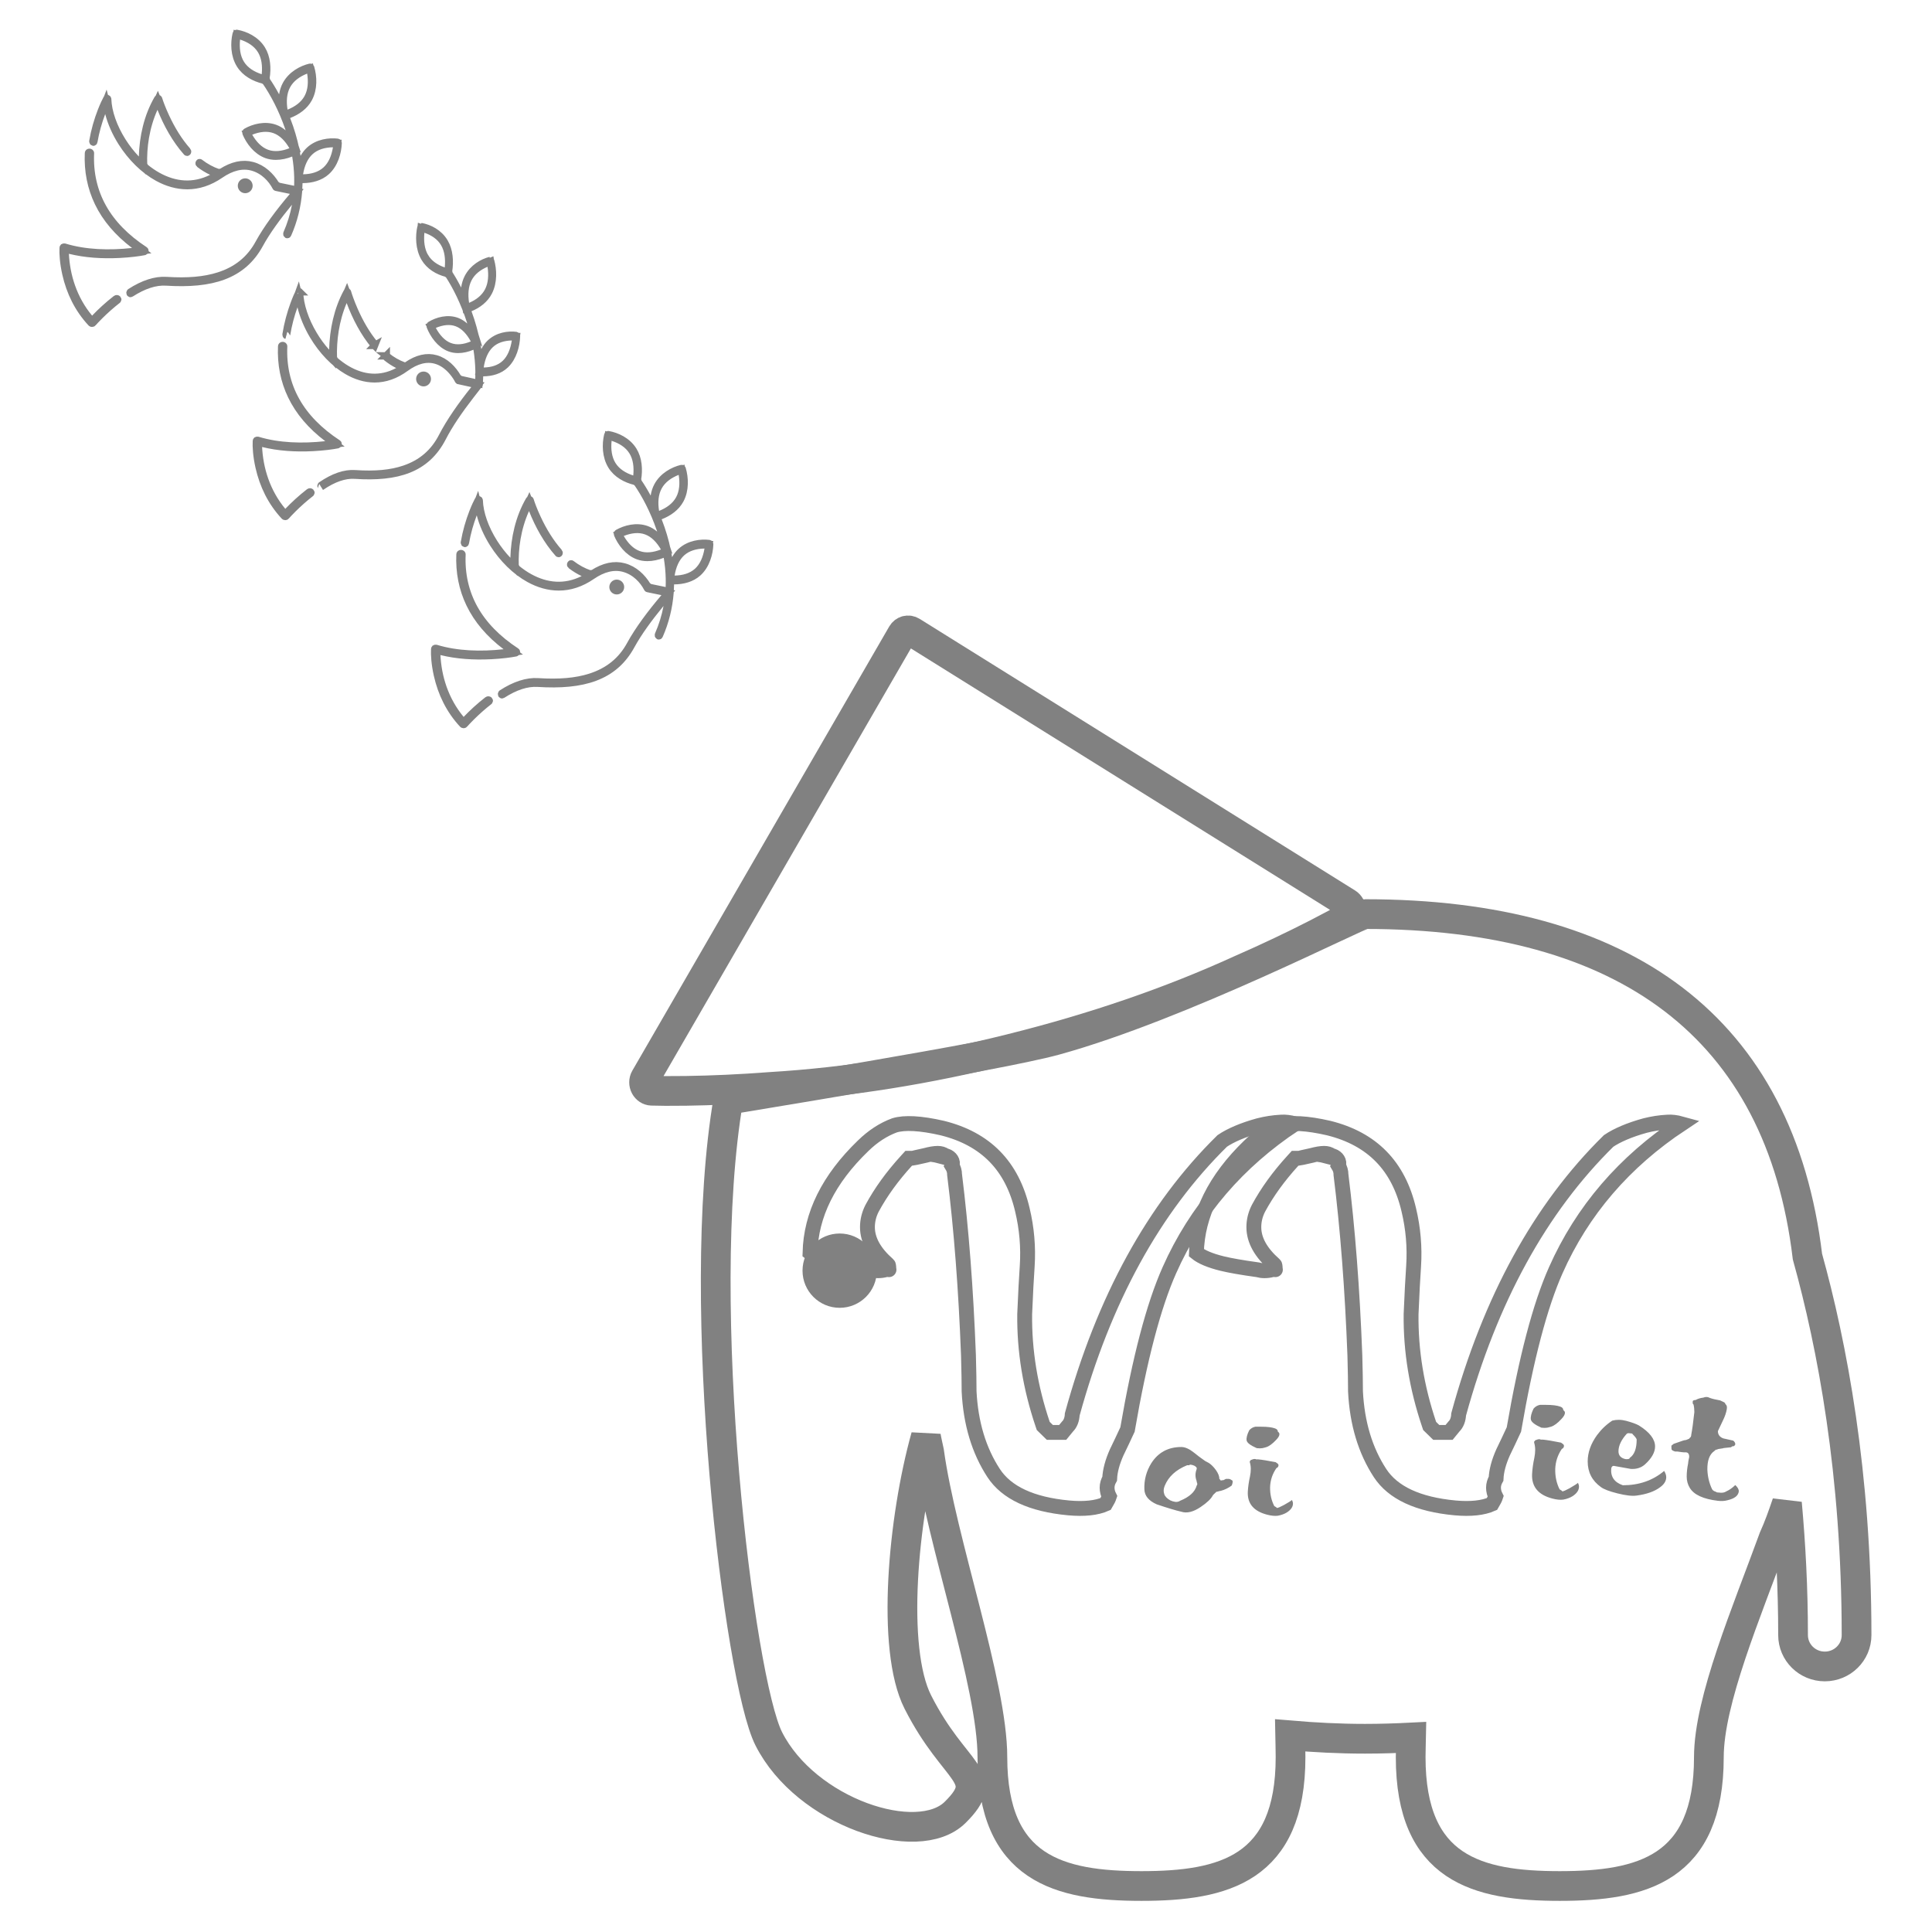 <?xml version="1.0" encoding="UTF-8"?>
<svg width="130px" height="130px" viewBox="0 0 130 130" version="1.1" xmlns="http://www.w3.org/2000/svg" xmlns:xlink="http://www.w3.org/1999/xlink">
    <!-- Generator: Sketch 53.2 (72643) - https://sketchapp.com -->
    <title>LOGO Thiện header (gray)</title>
    <desc>Created with Sketch.</desc>
    <g id="LOGO-Thiện-header-(gray)" stroke="none" stroke-width="1" fill="none" fill-rule="evenodd">
        <g id="Group-3" transform="translate(48, 61)">
            <g id="elephant-black---red-eye" fill-rule="nonzero" stroke="#818181" stroke-width="2">
                <g id="Group" transform="translate(38.5, 33) scale(-1, 1) rotate(-180) translate(-38.5, -33) translate(0, -0)">
                    <g transform="translate(0, -0)" id="Path">
                        <g transform="translate(0, -0)">
                            <path d="M43.853,65.493 C43.436,65.493 31.483,59.335 23,57 C18.974,55.892 1.011,53.02 1.007,53 C-1.348,39.277 1.739,13.929 3.728,10.003 C6.235,5.046 13.758,2.572 16.265,5.046 C18.776,7.528 16.265,7.528 13.758,12.477 C11.942,16.068 12.763,24.844 14.303,30.354 C14.363,29.999 14.449,29.674 14.517,29.328 C15.348,23.269 18.776,13.686 18.776,8.764 C18.776,1.241 23.265,0.095 28.806,0.095 C34.346,0.095 38.838,1.241 38.838,8.764 C38.838,9.271 38.821,9.739 38.812,10.231 C40.43,10.094 42.092,10.003 43.853,10.003 C44.915,10.003 45.941,10.037 46.949,10.088 C46.941,9.646 46.921,9.22 46.921,8.764 C46.921,1.241 51.413,0.095 56.951,0.095 C62.492,0.095 66.986,1.241 66.986,8.764 C66.986,12.563 69.533,18.525 71.343,23.499 C71.682,24.246 71.965,25.044 72.24,25.856 C72.49,23.096 72.651,20.144 72.651,16.978 C72.651,15.811 73.606,14.868 74.787,14.868 C75.969,14.868 76.924,15.811 76.924,16.978 C76.924,27.853 75.275,36.495 73.619,42.446 C71.772,57.852 61.377,65.493 43.853,65.493 Z"></path>
                        </g>
                    </g>
                </g>
            </g>
            <g id="Group-2" transform="translate(6, 14)">
                <path d="M33.146,0.62 C32.793,0.522 32.478,0.485 32.194,0.506 C31.691,0.532 31.188,0.61 30.692,0.737 C29.642,1.026 28.804,1.39 28.243,1.769 C23.638,6.294 20.272,12.425 18.149,20.171 C18.134,20.515 18.019,20.809 17.825,20.994 L17.506,21.384 L16.642,21.384 L16.199,20.951 L16.16,20.837 C15.324,18.359 14.92,15.892 14.949,13.422 C15.006,12.067 15.063,10.988 15.119,10.186 C15.201,8.913 15.092,7.654 14.793,6.404 C14.102,3.445 12.324,1.632 9.411,0.907 C7.938,0.567 6.848,0.516 6.184,0.724 C5.434,1.002 4.731,1.459 4.072,2.103 C1.747,4.348 0.566,6.741 0.503,9.299 C0.848,9.577 1.426,9.824 2.235,10.022 C2.779,10.155 3.554,10.29 4.621,10.439 C4.775,10.482 4.927,10.504 5.079,10.504 C5.261,10.504 5.427,10.482 5.58,10.439 L5.714,10.421 C5.864,10.421 5.812,10.468 5.807,10.383 C5.807,10.191 5.781,10.111 5.766,10.098 C4.848,9.295 4.368,8.453 4.368,7.572 C4.368,7.134 4.471,6.711 4.681,6.302 C5.266,5.217 6.038,4.15 6.996,3.101 L7.144,2.938 L7.365,2.938 C7.39,2.938 7.741,2.867 8.252,2.748 C8.601,2.655 8.879,2.607 9.1,2.607 C9.288,2.607 9.464,2.655 9.594,2.755 C9.623,2.761 9.651,2.768 9.678,2.777 C9.963,2.87 10.172,3.159 10.058,3.435 C10.175,3.624 10.234,3.836 10.231,4.038 C10.685,7.691 10.996,11.743 11.166,16.199 C11.194,17.25 11.209,18.068 11.208,18.626 C11.316,20.774 11.869,22.603 12.862,24.123 C13.726,25.439 15.394,26.228 17.907,26.463 C18.962,26.559 19.791,26.467 20.393,26.2 C20.525,25.982 20.607,25.81 20.643,25.698 C20.545,25.507 20.494,25.307 20.494,25.101 C20.494,24.897 20.554,24.696 20.667,24.498 C20.691,23.965 20.848,23.381 21.136,22.733 C21.38,22.231 21.623,21.717 21.867,21.189 C22.689,16.416 23.626,12.846 24.685,10.47 C26.465,6.46 29.288,3.175 33.146,0.62 Z M9.065,3.26 C9.079,3.207 9.097,3.15 9.121,3.086 C9.093,3.14 9.077,3.193 9.069,3.244 Z" id="V" stroke="#818181" fill-rule="nonzero"></path>
                <circle id="Oval" fill="#818181" cx="2.5" cy="10.5" r="2.5"></circle>
                <path d="M28.932,24.627 C28.949,24.678 28.949,24.733 28.932,24.793 C28.923,24.844 28.905,24.899 28.878,24.959 C28.664,25.121 28.419,25.24 28.142,25.317 C28.106,25.317 28.057,25.327 27.995,25.348 C27.932,25.37 27.883,25.38 27.848,25.38 L27.66,25.559 L27.607,25.623 C27.491,25.853 27.219,26.113 26.79,26.402 C26.3,26.734 25.867,26.841 25.492,26.721 C25.117,26.636 24.564,26.47 23.833,26.223 C23.297,25.985 23.021,25.653 23.003,25.227 C22.976,24.589 23.132,23.997 23.471,23.452 C23.935,22.728 24.609,22.366 25.492,22.366 C25.742,22.366 26.027,22.494 26.349,22.75 C26.518,22.894 26.768,23.082 27.098,23.312 L27.339,23.439 C27.509,23.55 27.669,23.712 27.821,23.925 C27.972,24.137 28.048,24.333 28.048,24.512 L28.088,24.538 C28.088,24.572 28.106,24.597 28.142,24.614 C28.178,24.631 28.196,24.627 28.196,24.601 L28.289,24.601 C28.316,24.601 28.365,24.58 28.436,24.538 L28.49,24.512 L28.691,24.512 L28.784,24.538 L28.932,24.627 Z M26.523,24.959 C26.549,24.933 26.563,24.899 26.563,24.857 C26.563,24.814 26.549,24.767 26.523,24.716 L26.523,24.665 C26.469,24.529 26.442,24.393 26.442,24.257 C26.442,24.12 26.469,23.984 26.523,23.848 L26.523,23.771 C26.469,23.661 26.335,23.588 26.121,23.554 C26.059,23.554 26.027,23.567 26.027,23.592 L25.88,23.592 C25.122,23.899 24.618,24.363 24.368,24.985 C24.288,25.18 24.279,25.363 24.341,25.534 C24.386,25.687 24.52,25.827 24.743,25.955 C24.85,26.006 24.961,26.04 25.077,26.057 C25.193,26.074 25.305,26.049 25.412,25.981 C26.036,25.725 26.407,25.385 26.523,24.959 Z M31.983,21.332 C32.054,21.383 32.09,21.438 32.09,21.498 C32.09,21.609 32.014,21.741 31.862,21.894 C31.613,22.158 31.39,22.32 31.193,22.379 L31.1,22.405 C31.001,22.439 30.894,22.456 30.778,22.456 C30.707,22.456 30.636,22.452 30.564,22.443 C30.136,22.256 29.909,22.081 29.882,21.92 C29.855,21.758 29.913,21.532 30.056,21.243 C30.163,21.115 30.301,21.034 30.471,21 L30.845,21 C31.274,21 31.59,21.038 31.796,21.115 C31.92,21.158 31.983,21.23 31.983,21.332 Z M32.933,25.93 C32.978,26.015 33,26.096 33,26.172 C33,26.394 32.862,26.594 32.585,26.772 C32.416,26.875 32.215,26.947 31.983,26.99 C31.787,27.015 31.555,26.994 31.287,26.926 C30.368,26.696 29.926,26.181 29.962,25.38 C29.98,25.048 30.029,24.704 30.109,24.346 C30.145,24.167 30.163,24.001 30.163,23.848 C30.163,23.686 30.141,23.533 30.096,23.388 L30.096,23.324 C30.096,23.316 30.105,23.307 30.123,23.299 C30.141,23.29 30.149,23.273 30.149,23.248 C30.265,23.197 30.359,23.171 30.43,23.171 C30.466,23.171 30.497,23.18 30.524,23.197 L30.658,23.197 C30.926,23.222 31.318,23.286 31.836,23.388 L31.929,23.452 C32.01,23.503 32.041,23.563 32.023,23.631 C32.005,23.707 31.961,23.759 31.889,23.784 C31.622,24.167 31.479,24.593 31.461,25.061 C31.452,25.529 31.546,25.955 31.742,26.338 L31.889,26.428 C31.889,26.453 31.903,26.466 31.929,26.466 C31.992,26.466 32.143,26.402 32.384,26.274 C32.688,26.104 32.871,25.989 32.933,25.93 Z" id="oi" fill="#818181" fill-rule="nonzero"></path>
                <path d="M59.146,0.62 C58.793,0.522 58.478,0.485 58.194,0.506 C57.691,0.532 57.188,0.61 56.692,0.737 C55.642,1.026 54.804,1.39 54.243,1.769 C49.638,6.294 46.272,12.425 44.149,20.171 C44.134,20.515 44.019,20.809 43.825,20.994 L43.506,21.384 L42.642,21.384 L42.199,20.951 L42.16,20.837 C41.324,18.359 40.92,15.892 40.949,13.422 C41.006,12.067 41.063,10.988 41.119,10.186 C41.201,8.913 41.092,7.654 40.793,6.404 C40.102,3.445 38.324,1.632 35.411,0.907 C33.938,0.567 32.848,0.516 32.184,0.724 C31.434,1.002 30.731,1.459 30.072,2.103 C27.747,4.348 26.566,6.741 26.503,9.299 C26.848,9.577 27.426,9.824 28.235,10.022 C28.779,10.155 29.554,10.29 30.621,10.439 C30.775,10.482 30.927,10.504 31.079,10.504 C31.261,10.504 31.427,10.482 31.58,10.439 L31.714,10.421 C31.864,10.421 31.812,10.468 31.807,10.383 C31.807,10.191 31.781,10.111 31.766,10.098 C30.848,9.295 30.368,8.453 30.368,7.572 C30.368,7.134 30.471,6.711 30.681,6.302 C31.266,5.217 32.038,4.15 32.996,3.101 L33.144,2.938 L33.365,2.938 C33.39,2.938 33.741,2.867 34.252,2.748 C34.601,2.655 34.879,2.607 35.1,2.607 C35.288,2.607 35.464,2.655 35.594,2.755 C35.623,2.761 35.651,2.768 35.678,2.777 C35.963,2.87 36.172,3.159 36.058,3.435 C36.175,3.624 36.234,3.836 36.231,4.038 C36.685,7.691 36.996,11.743 37.166,16.199 C37.194,17.25 37.209,18.068 37.208,18.626 C37.316,20.774 37.869,22.603 38.862,24.123 C39.726,25.439 41.394,26.228 43.907,26.463 C44.962,26.559 45.791,26.467 46.393,26.2 C46.525,25.982 46.607,25.81 46.643,25.698 C46.545,25.507 46.494,25.307 46.494,25.101 C46.494,24.897 46.554,24.696 46.667,24.498 C46.691,23.965 46.848,23.381 47.136,22.733 C47.38,22.231 47.623,21.717 47.867,21.189 C48.689,16.416 49.626,12.846 50.685,10.47 C52.465,6.46 55.288,3.175 59.146,0.62 Z M35.065,3.26 C35.079,3.207 35.097,3.15 35.121,3.086 C35.093,3.14 35.077,3.193 35.069,3.244 Z" id="V" stroke="#818181" fill-rule="nonzero"></path>
                <path d="M51.19,19.883 C51.265,19.938 51.302,19.997 51.302,20.06 C51.302,20.178 51.223,20.318 51.065,20.482 C50.806,20.762 50.574,20.935 50.37,20.998 L50.272,21.025 C50.17,21.061 50.059,21.08 49.939,21.08 C49.864,21.08 49.79,21.075 49.716,21.066 C49.271,20.867 49.034,20.681 49.007,20.509 C48.979,20.337 49.039,20.096 49.187,19.788 C49.299,19.652 49.442,19.566 49.619,19.53 L50.008,19.53 C50.453,19.53 50.782,19.571 50.996,19.652 C51.125,19.698 51.19,19.775 51.19,19.883 Z M52.178,24.777 C52.224,24.867 52.247,24.953 52.247,25.035 C52.247,25.271 52.104,25.483 51.816,25.674 C51.64,25.783 51.431,25.86 51.19,25.905 C50.986,25.932 50.745,25.909 50.467,25.837 C49.512,25.592 49.053,25.044 49.09,24.192 C49.109,23.839 49.16,23.472 49.243,23.091 C49.28,22.901 49.299,22.724 49.299,22.561 C49.299,22.389 49.276,22.226 49.229,22.072 L49.229,22.004 C49.229,21.995 49.238,21.986 49.257,21.977 C49.276,21.968 49.285,21.95 49.285,21.922 C49.405,21.868 49.503,21.841 49.577,21.841 C49.614,21.841 49.646,21.85 49.674,21.868 L49.813,21.868 C50.092,21.895 50.5,21.963 51.037,22.072 L51.135,22.14 C51.218,22.194 51.251,22.258 51.232,22.33 C51.214,22.412 51.167,22.466 51.093,22.493 C50.815,22.901 50.666,23.354 50.648,23.852 C50.639,24.351 50.736,24.804 50.94,25.212 L51.093,25.307 C51.093,25.334 51.107,25.348 51.135,25.348 C51.2,25.348 51.357,25.28 51.608,25.144 C51.923,24.962 52.113,24.84 52.178,24.777 Z M57.978,23.975 C58.071,24.129 58.117,24.269 58.117,24.396 C58.117,24.65 57.978,24.876 57.7,25.076 C57.329,25.357 56.805,25.542 56.128,25.633 C55.831,25.678 55.396,25.628 54.821,25.483 C54.283,25.348 53.917,25.207 53.722,25.062 C53.128,24.636 52.832,24.061 52.832,23.336 C52.832,22.738 53.04,22.149 53.458,21.569 C53.745,21.179 54.088,20.853 54.487,20.59 C54.626,20.554 54.77,20.536 54.918,20.536 C55.076,20.536 55.243,20.559 55.419,20.604 C55.817,20.713 56.105,20.817 56.281,20.917 C57.004,21.37 57.366,21.841 57.366,22.33 C57.366,22.72 57.143,23.118 56.698,23.526 C56.439,23.762 56.114,23.866 55.725,23.839 C55.697,23.83 55.317,23.762 54.584,23.635 C54.501,23.635 54.445,23.689 54.417,23.798 C54.362,24.36 54.621,24.74 55.196,24.94 C56.29,24.94 57.218,24.618 57.978,23.975 Z M56.128,21.854 C56.1,21.773 56.017,21.664 55.878,21.528 L55.822,21.46 L55.572,21.433 L55.474,21.46 C55.094,21.877 54.904,22.276 54.904,22.656 C54.904,22.91 55.034,23.078 55.294,23.159 C55.396,23.195 55.507,23.195 55.627,23.159 L55.669,23.091 C55.975,22.883 56.128,22.471 56.128,21.854 Z M62.763,24.926 C62.93,25.08 63.009,25.225 62.999,25.361 C62.962,25.642 62.712,25.837 62.248,25.946 C62.053,26 61.836,26.014 61.594,25.986 C60.612,25.869 59.981,25.579 59.703,25.117 C59.564,24.89 59.494,24.636 59.494,24.355 C59.494,24.074 59.527,23.775 59.592,23.458 C59.592,23.413 59.601,23.345 59.619,23.254 L59.661,23.05 C59.67,22.851 59.601,22.742 59.452,22.724 L59.299,22.724 C59.244,22.724 59.1,22.706 58.868,22.67 L58.715,22.67 C58.576,22.625 58.497,22.579 58.479,22.534 C58.469,22.516 58.465,22.43 58.465,22.276 L58.534,22.221 C58.581,22.185 58.609,22.162 58.618,22.153 C58.757,22.108 58.966,22.036 59.244,21.936 L59.341,21.909 C59.415,21.909 59.517,21.877 59.647,21.814 C59.684,21.786 59.703,21.764 59.703,21.746 C59.768,21.709 59.8,21.641 59.8,21.542 C59.865,21.206 59.935,20.699 60.009,20.019 C60.009,19.829 59.99,19.657 59.953,19.503 C59.916,19.485 59.898,19.444 59.898,19.381 L59.898,19.313 C59.898,19.24 59.962,19.204 60.092,19.204 C60.231,19.122 60.408,19.068 60.621,19.041 C60.686,19.014 60.751,19 60.816,19 C60.899,19 60.982,19.023 61.066,19.068 C61.214,19.122 61.441,19.177 61.747,19.231 C61.822,19.267 61.898,19.304 61.977,19.34 C62.056,19.376 62.095,19.421 62.095,19.476 C62.188,19.539 62.22,19.652 62.193,19.816 C62.155,20.051 62.067,20.309 61.928,20.59 C61.734,21.007 61.622,21.243 61.594,21.297 C61.594,21.533 61.715,21.696 61.956,21.786 C62.179,21.832 62.401,21.882 62.624,21.936 C62.716,22.008 62.763,22.09 62.763,22.181 C62.763,22.208 62.749,22.23 62.721,22.249 C62.721,22.294 62.67,22.317 62.568,22.317 L62.471,22.384 L61.956,22.439 C62.03,22.439 61.91,22.461 61.594,22.507 C61.567,22.534 61.52,22.548 61.455,22.548 C61.428,22.566 61.39,22.597 61.344,22.643 C61.029,22.86 60.876,23.277 60.885,23.893 C60.904,24.364 61.01,24.804 61.205,25.212 C61.261,25.293 61.344,25.348 61.455,25.375 C61.483,25.411 61.548,25.429 61.65,25.429 C61.863,25.465 62.035,25.438 62.165,25.348 C62.369,25.257 62.568,25.117 62.763,24.926 Z" id="iet" fill="#818181" fill-rule="nonzero"></path>
            </g>
        </g>
        <g id="chinese" transform="translate(36, 35)" fill-rule="nonzero" stroke="#818181" stroke-width="2">
            <path d="M52.844,31.968 L28.838,7.148 C28.647,6.951 28.353,6.951 28.162,7.148 L4.156,31.968 C4.023,32.107 3.968,32.315 4.018,32.512 C4.067,32.702 4.203,32.845 4.371,32.893 C4.818,33.021 5.587,33.222 6.628,33.465 C8.299,33.856 10.178,34.239 12.247,34.59 C17.298,35.53 22.716,36 28.5,36 C34.284,36 39.702,35.53 44.768,34.587 C46.821,34.239 48.701,33.856 50.372,33.465 C51.412,33.222 52.176,33.023 52.629,32.893 C52.797,32.845 52.933,32.702 52.982,32.512 C53.032,32.315 52.977,32.107 52.844,31.968 Z" id="Shape" transform="translate(28.5, 21.5) rotate(-14) translate(-28.5, -21.5) "></path>
        </g>
        <g id="bird-copy-2" transform="translate(29, 29)" fill="#818181" fill-rule="nonzero" stroke="#818181" stroke-width="0.5">
            <path d="M3.813,18.115 L3.813,18.115 C3.27,18.537 2.784,18.987 2.378,19.412 L2.185,19.615 L2.005,19.399 C0.925,18.099 0.46,16.55 0.386,15.09 L0.369,14.754 L0.696,14.835 C1.736,15.093 2.881,15.168 4.048,15.108 C4.766,15.071 5.347,14.993 5.701,14.924 C5.727,14.919 5.745,14.902 5.749,14.883 C5.753,14.867 5.745,14.849 5.726,14.837 C3.198,13.186 1.964,10.98 2.083,8.302 C2.084,8.277 2.059,8.252 2.021,8.25 C1.984,8.248 1.956,8.273 1.955,8.299 C1.902,9.498 2.124,10.621 2.615,11.639 C3.128,12.704 3.94,13.659 5.036,14.486 L5.538,14.865 L4.913,14.934 C3.348,15.107 1.74,15.056 0.339,14.631 C0.318,14.624 0.294,14.627 0.277,14.639 C0.262,14.649 0.254,14.662 0.253,14.676 C0.232,15.061 0.27,15.683 0.438,16.429 C0.712,17.645 1.256,18.779 2.141,19.729 C2.153,19.742 2.172,19.75 2.192,19.75 C2.194,19.75 2.194,19.75 2.194,19.75 C2.215,19.75 2.234,19.741 2.245,19.727 C2.331,19.628 2.493,19.454 2.712,19.236 C3.074,18.876 3.474,18.519 3.902,18.186 C3.924,18.169 3.927,18.143 3.91,18.123 C3.888,18.097 3.842,18.092 3.813,18.115 Z" id="Path"></path>
            <path d="M12.75,10.5 C12.75,10.362 12.638,10.25 12.5,10.25 C12.362,10.25 12.25,10.362 12.25,10.5 C12.25,10.638 12.362,10.75 12.5,10.75 C12.638,10.75 12.75,10.638 12.75,10.5 Z" id="Path"></path>
            <path d="M18.721,7.578 C18.143,7.508 17.382,7.611 16.837,8.105 C16.683,8.244 16.553,8.413 16.442,8.609 L16.091,9.232 L15.977,8.526 C15.873,7.876 15.707,7.219 15.482,6.561 C15.421,6.384 15.357,6.208 15.289,6.033 L15.198,5.799 L15.431,5.709 C15.997,5.49 16.487,5.138 16.761,4.635 C17.123,3.969 17.077,3.148 16.901,2.555 C16.895,2.532 16.88,2.523 16.869,2.526 C16.301,2.664 15.614,3.032 15.254,3.694 C15.142,3.9 15.068,4.132 15.028,4.384 L14.912,5.112 L14.561,4.464 C14.333,4.045 14.118,3.697 13.934,3.432 L13.893,3.249 C14.003,2.58 13.952,1.862 13.607,1.309 C13.209,0.673 12.502,0.35 11.928,0.25 C11.917,0.248 11.901,0.259 11.896,0.283 C11.755,0.886 11.757,1.709 12.157,2.349 C12.506,2.907 13.115,3.236 13.737,3.387 L13.884,3.488 C14.415,4.257 14.995,5.334 15.432,6.619 C15.44,6.642 15.44,6.642 15.447,6.663 C15.452,6.677 15.452,6.677 15.456,6.69 L15.734,7.524 L15.059,6.962 C14.883,6.815 14.698,6.704 14.502,6.633 C13.826,6.387 13.08,6.587 12.569,6.876 C12.551,6.886 12.541,6.917 12.552,6.944 C12.788,7.509 13.262,8.157 13.942,8.404 C14.135,8.474 14.342,8.508 14.561,8.508 C14.9,8.508 15.245,8.429 15.57,8.301 L15.858,8.188 L15.908,8.493 C15.988,8.973 16.034,9.448 16.045,9.915 C16.05,10.109 16.048,10.307 16.041,10.51 L16.029,10.805 L14.718,10.533 L14.555,10.418 C14.202,9.837 13.671,9.329 12.98,9.143 C12.334,8.969 11.639,9.116 10.903,9.593 L10.688,9.62 C10.255,9.475 9.837,9.249 9.443,8.947 C9.432,8.939 9.419,8.941 9.408,8.957 C9.392,8.98 9.398,9.016 9.417,9.031 C9.683,9.235 9.96,9.404 10.244,9.538 L10.709,9.758 L10.249,9.988 C9.004,10.61 7.768,10.481 6.63,9.855 C6.33,9.691 6.035,9.487 5.748,9.25 L5.657,9.067 C5.615,7.929 5.791,6.566 6.368,5.287 L6.611,4.749 L6.829,5.298 C7.246,6.353 7.824,7.393 8.57,8.236 C8.581,8.248 8.594,8.248 8.605,8.237 C8.624,8.219 8.625,8.182 8.607,8.161 C8.028,7.507 7.543,6.716 7.147,5.862 C6.908,5.347 6.745,4.909 6.67,4.661 C6.661,4.631 6.631,4.627 6.618,4.649 C5.931,5.836 5.63,7.206 5.592,8.538 L5.575,9.137 L5.162,8.704 C4.82,8.345 4.507,7.944 4.234,7.512 C3.632,6.56 3.27,5.53 3.243,4.676 C3.242,4.654 3.228,4.636 3.217,4.632 C3.209,4.63 3.196,4.636 3.188,4.65 C3.101,4.808 2.967,5.089 2.818,5.47 C2.575,6.094 2.375,6.78 2.251,7.508 C2.246,7.535 2.264,7.562 2.278,7.565 C2.288,7.567 2.307,7.553 2.311,7.529 C2.429,6.844 2.616,6.19 2.846,5.587 L3.127,4.852 L3.322,5.614 C3.487,6.258 3.786,6.938 4.189,7.575 C4.838,8.601 5.699,9.443 6.611,9.944 C7.241,10.29 7.909,10.489 8.598,10.489 C9.341,10.489 10.083,10.257 10.82,9.75 C11.569,9.235 12.294,9.056 12.965,9.234 C13.752,9.444 14.288,10.043 14.568,10.581 C14.573,10.593 14.581,10.599 14.589,10.601 L15.97,10.887 L15.696,11.209 C14.799,12.261 13.96,13.386 13.417,14.381 C12.828,15.462 11.938,16.181 10.712,16.57 C9.756,16.873 8.635,16.97 7.187,16.878 C6.462,16.833 5.648,17.093 4.768,17.661 C4.752,17.671 4.742,17.705 4.752,17.728 C4.761,17.748 4.779,17.754 4.79,17.747 C5.653,17.19 6.458,16.926 7.184,16.972 C10.235,17.165 12.313,16.552 13.466,14.438 C13.935,13.577 14.646,12.597 15.455,11.615 L16.074,10.865 L15.893,11.821 C15.77,12.475 15.574,13.107 15.307,13.714 C15.296,13.738 15.306,13.772 15.322,13.782 C15.332,13.788 15.35,13.782 15.359,13.763 C15.762,12.849 16.004,11.881 16.083,10.865 L16.083,10.865 C16.083,10.868 16.083,10.868 16.083,10.861 C16.083,10.86 16.083,10.86 16.084,10.853 C16.097,10.678 16.105,10.5 16.108,10.319 L16.113,10.075 L16.357,10.073 C16.963,10.07 17.542,9.914 17.962,9.534 C18.511,9.037 18.727,8.248 18.75,7.627 C18.751,7.599 18.735,7.58 18.721,7.578 Z M18.721,7.578 C18.721,7.578 18.721,7.578 18.721,7.578 L18.721,7.578 C18.721,7.578 18.721,7.578 18.721,7.578 Z M15.302,3.751 C15.565,3.266 16.032,2.935 16.575,2.72 L16.863,2.606 L16.914,2.912 C17.011,3.508 16.976,4.094 16.713,4.578 C16.449,5.062 15.983,5.394 15.44,5.609 L15.151,5.723 L15.101,5.417 C15.004,4.82 15.039,4.234 15.302,3.751 Z M13.954,8.312 C13.451,8.129 13.056,7.709 12.755,7.189 L12.61,6.938 L12.879,6.831 C13.424,6.615 13.984,6.54 14.49,6.725 C14.993,6.908 15.387,7.328 15.689,7.848 L15.834,8.099 L15.564,8.206 C15.019,8.422 14.459,8.496 13.954,8.312 Z M12.203,2.287 C11.913,1.823 11.843,1.24 11.905,0.637 L11.937,0.33 L12.23,0.424 C12.784,0.602 13.269,0.902 13.562,1.371 C13.851,1.835 13.921,2.418 13.859,3.021 L13.828,3.329 L13.533,3.233 C12.979,3.054 12.494,2.754 12.203,2.287 Z M17.931,9.454 C17.527,9.819 16.98,9.967 16.399,9.978 L16.099,9.984 L16.147,9.688 C16.244,9.091 16.464,8.55 16.867,8.185 C17.271,7.819 17.817,7.671 18.399,7.66 L18.699,7.655 L18.65,7.951 C18.552,8.55 18.332,9.091 17.931,9.454 Z" id="Shape"></path>
        </g>
        <g id="bird-copy" transform="translate(17, 15)" fill="#818181" fill-rule="nonzero" stroke="#818181" stroke-width="0.5">
            <path d="M3.813,18.115 L3.813,18.115 C3.27,18.537 2.784,18.987 2.378,19.412 L2.185,19.615 L2.005,19.399 C0.925,18.099 0.46,16.55 0.386,15.09 L0.369,14.754 L0.696,14.835 C1.736,15.093 2.881,15.168 4.048,15.108 C4.766,15.071 5.347,14.993 5.701,14.924 C5.727,14.919 5.745,14.902 5.749,14.883 C5.753,14.867 5.745,14.849 5.726,14.837 C3.198,13.186 1.964,10.98 2.083,8.302 C2.084,8.277 2.059,8.252 2.021,8.25 C1.984,8.248 1.956,8.273 1.955,8.299 C1.902,9.498 2.124,10.621 2.615,11.639 C3.128,12.704 3.94,13.659 5.036,14.486 L5.538,14.865 L4.913,14.934 C3.348,15.107 1.74,15.056 0.339,14.631 C0.318,14.624 0.294,14.627 0.277,14.639 C0.262,14.649 0.254,14.662 0.253,14.676 C0.232,15.061 0.27,15.683 0.438,16.429 C0.712,17.645 1.256,18.779 2.141,19.729 C2.153,19.742 2.172,19.75 2.192,19.75 C2.194,19.75 2.194,19.75 2.194,19.75 C2.215,19.75 2.234,19.741 2.245,19.727 C2.331,19.628 2.493,19.454 2.712,19.236 C3.074,18.876 3.474,18.519 3.902,18.186 C3.924,18.169 3.927,18.143 3.91,18.123 C3.888,18.097 3.842,18.092 3.813,18.115 Z" id="Path"></path>
            <path d="M11.75,10.5 C11.75,10.362 11.638,10.25 11.5,10.25 C11.362,10.25 11.25,10.362 11.25,10.5 C11.25,10.638 11.362,10.75 11.5,10.75 C11.638,10.75 11.75,10.638 11.75,10.5 Z" id="Path"></path>
            <path d="M17.734,7.578 C17.196,7.508 16.488,7.611 15.979,8.1 C15.836,8.238 15.712,8.407 15.608,8.604 L15.254,9.273 L15.14,8.524 C15.042,7.873 14.886,7.216 14.674,6.557 C14.617,6.38 14.556,6.204 14.491,6.028 L14.409,5.802 L14.631,5.711 C15.161,5.493 15.62,5.143 15.877,4.641 C16.219,3.972 16.176,3.147 16.01,2.551 C16.004,2.529 15.998,2.526 16.001,2.525 C15.471,2.662 14.828,3.028 14.49,3.688 C14.384,3.895 14.314,4.128 14.276,4.382 L14.161,5.153 L13.806,4.458 C13.592,4.039 13.389,3.691 13.216,3.426 L13.178,3.251 C13.282,2.579 13.234,1.858 12.908,1.304 C12.535,0.669 11.874,0.349 11.339,0.25 C11.341,0.25 11.334,0.256 11.329,0.279 C11.196,0.886 11.198,1.712 11.576,2.355 C11.903,2.911 12.472,3.238 13.053,3.388 L13.2,3.493 C13.701,4.263 14.246,5.339 14.658,6.623 C14.665,6.646 14.665,6.646 14.671,6.667 C14.676,6.681 14.676,6.681 14.68,6.695 L14.95,7.553 L14.276,6.957 C14.112,6.812 13.939,6.702 13.757,6.631 C13.131,6.389 12.436,6.587 11.96,6.873 C11.946,6.882 11.935,6.917 11.947,6.949 C12.168,7.513 12.615,8.161 13.249,8.406 C13.428,8.475 13.62,8.508 13.822,8.508 C14.137,8.508 14.459,8.43 14.762,8.303 L15.056,8.18 L15.105,8.495 C15.18,8.974 15.223,9.449 15.234,9.915 C15.238,10.109 15.237,10.306 15.229,10.51 L15.218,10.809 L13.964,10.532 L13.801,10.412 C13.47,9.833 12.971,9.326 12.326,9.142 C11.727,8.971 11.081,9.116 10.393,9.589 L10.288,9.662 L10.167,9.619 C9.758,9.473 9.363,9.246 8.991,8.943 C8.992,8.943 8.993,8.944 8.989,8.951 C8.971,8.978 8.977,9.021 8.995,9.036 C9.245,9.239 9.504,9.407 9.77,9.541 L10.203,9.758 L9.776,9.985 C8.596,10.611 7.422,10.482 6.345,9.852 C6.062,9.687 5.783,9.483 5.512,9.246 L5.428,9.066 C5.388,7.93 5.553,6.569 6.096,5.293 L6.341,4.715 L6.56,5.303 C6.953,6.359 7.497,7.398 8.2,8.241 C8.202,8.244 8.201,8.245 8.2,8.245 C8.22,8.223 8.221,8.178 8.202,8.156 C7.657,7.502 7.201,6.71 6.828,5.857 C6.604,5.342 6.451,4.904 6.38,4.657 C6.373,4.631 6.369,4.631 6.363,4.643 C5.715,5.831 5.431,7.203 5.396,8.538 L5.379,9.165 L4.96,8.698 C4.638,8.34 4.344,7.938 4.087,7.506 C3.521,6.555 3.181,5.527 3.155,4.676 C3.155,4.653 3.143,4.635 3.138,4.632 C3.141,4.633 3.139,4.635 3.134,4.644 C3.052,4.803 2.926,5.084 2.786,5.466 C2.556,6.09 2.368,6.777 2.251,7.505 C2.246,7.538 2.263,7.565 2.267,7.566 C2.263,7.565 2.274,7.556 2.278,7.532 C2.388,6.847 2.564,6.194 2.781,5.592 L3.064,4.805 L3.259,5.618 C3.414,6.262 3.697,6.943 4.076,7.58 C4.686,8.606 5.497,9.447 6.352,9.947 C6.942,10.292 7.566,10.489 8.21,10.489 C8.903,10.489 9.597,10.258 10.287,9.754 C10.996,9.236 11.687,9.054 12.328,9.235 C12.767,9.359 13.142,9.639 13.458,10.014 C13.645,10.237 13.777,10.449 13.844,10.587 C13.849,10.597 13.854,10.601 13.854,10.601 L15.158,10.889 L14.906,11.203 C14.062,12.256 13.272,13.38 12.762,14.375 C12.206,15.457 11.367,16.178 10.208,16.568 C9.305,16.873 8.246,16.97 6.88,16.878 C6.205,16.833 5.443,17.092 4.619,17.657 C4.605,17.666 4.594,17.705 4.606,17.733 C4.613,17.749 4.614,17.75 4.612,17.751 C5.428,17.192 6.191,16.926 6.881,16.972 C9.745,17.164 11.692,16.554 12.775,14.443 C13.217,13.582 13.886,12.603 14.647,11.621 L15.24,10.857 C15.24,10.857 15.24,10.856 15.24,10.854 C15.253,10.679 15.261,10.5 15.264,10.319 L15.268,10.075 L15.512,10.073 C16.077,10.07 16.616,9.916 17.007,9.539 C17.524,9.042 17.729,8.25 17.75,7.628 C17.751,7.597 17.738,7.579 17.734,7.578 Z M8.991,8.943 C8.991,8.943 8.991,8.943 8.99,8.943 C8.99,8.943 8.991,8.942 8.991,8.942 Z M8.2,8.245 C8.2,8.245 8.199,8.244 8.201,8.243 C8.201,8.243 8.201,8.243 8.201,8.243 Z M3.138,4.632 C3.138,4.631 3.137,4.631 3.137,4.631 C3.138,4.631 3.139,4.632 3.139,4.632 Z M17.734,7.578 C17.734,7.578 17.734,7.578 17.734,7.578 L17.734,7.578 C17.734,7.578 17.734,7.578 17.734,7.578 Z M14.504,3.756 C14.752,3.271 15.193,2.938 15.707,2.722 L16.002,2.598 L16.051,2.915 C16.143,3.508 16.109,4.091 15.863,4.573 C15.615,5.057 15.173,5.39 14.66,5.607 L14.364,5.731 L14.316,5.414 C14.224,4.82 14.257,4.238 14.504,3.756 Z M13.241,8.311 C12.762,8.126 12.391,7.705 12.106,7.183 L11.974,6.94 L12.229,6.833 C12.747,6.615 13.281,6.539 13.765,6.726 C14.243,6.911 14.615,7.332 14.899,7.854 L15.032,8.097 L14.777,8.204 C14.258,8.422 13.724,8.498 13.241,8.311 Z M11.586,2.282 C11.315,1.819 11.25,1.239 11.308,0.638 L11.338,0.324 L11.637,0.426 C12.162,0.605 12.621,0.907 12.897,1.377 C13.169,1.839 13.234,2.418 13.176,3.019 L13.146,3.335 L12.846,3.232 C12.321,3.051 11.861,2.749 11.587,2.282 Z M17.01,9.449 C16.626,9.818 16.105,9.967 15.552,9.978 L15.255,9.984 L15.3,9.691 C15.391,9.095 15.597,8.556 15.977,8.19 C16.361,7.821 16.881,7.672 17.433,7.66 L17.731,7.654 L17.686,7.948 C17.593,8.546 17.387,9.085 17.01,9.449 Z" id="Shape"></path>
        </g>
        <g id="bird" transform="translate(4, 2)" fill="#818181" fill-rule="nonzero" stroke="#818181" stroke-width="0.5">
            <path d="M3.813,18.115 L3.813,18.115 C3.27,18.537 2.784,18.987 2.378,19.412 L2.185,19.615 L2.005,19.399 C0.925,18.099 0.46,16.55 0.386,15.09 L0.369,14.754 L0.696,14.835 C1.736,15.093 2.881,15.168 4.048,15.108 C4.766,15.071 5.347,14.993 5.701,14.924 C5.727,14.919 5.745,14.902 5.749,14.883 C5.753,14.867 5.745,14.849 5.726,14.837 C3.198,13.186 1.964,10.98 2.083,8.302 C2.084,8.277 2.059,8.252 2.021,8.25 C1.984,8.248 1.956,8.273 1.955,8.299 C1.902,9.498 2.124,10.621 2.615,11.639 C3.128,12.704 3.94,13.659 5.036,14.486 L5.538,14.865 L4.913,14.934 C3.348,15.107 1.74,15.056 0.339,14.631 C0.318,14.624 0.294,14.627 0.277,14.639 C0.262,14.649 0.254,14.662 0.253,14.676 C0.232,15.061 0.27,15.683 0.438,16.429 C0.712,17.645 1.256,18.779 2.141,19.729 C2.153,19.742 2.172,19.75 2.188,19.75 C2.215,19.75 2.234,19.741 2.245,19.727 C2.331,19.628 2.493,19.454 2.712,19.236 C3.074,18.876 3.474,18.519 3.902,18.186 C3.924,18.169 3.927,18.143 3.91,18.123 C3.888,18.097 3.842,18.092 3.813,18.115 Z" id="Path"></path>
            <path d="M12.75,10.5 C12.75,10.362 12.638,10.25 12.5,10.25 C12.362,10.25 12.25,10.362 12.25,10.5 C12.25,10.638 12.362,10.75 12.5,10.75 C12.638,10.75 12.75,10.638 12.75,10.5 Z" id="Path"></path>
            <path d="M18.721,7.578 C18.143,7.508 17.382,7.611 16.837,8.105 C16.683,8.244 16.553,8.413 16.442,8.609 L16.091,9.232 L15.977,8.526 C15.873,7.876 15.707,7.219 15.482,6.561 C15.421,6.384 15.357,6.208 15.289,6.033 L15.198,5.799 L15.431,5.709 C15.997,5.49 16.487,5.138 16.761,4.635 C17.123,3.969 17.077,3.148 16.901,2.555 C16.895,2.532 16.88,2.523 16.869,2.526 C16.301,2.664 15.614,3.032 15.254,3.694 C15.142,3.9 15.068,4.132 15.028,4.384 L14.912,5.112 L14.561,4.464 C14.333,4.045 14.118,3.697 13.934,3.432 L13.893,3.249 C14.003,2.58 13.952,1.862 13.607,1.309 C13.209,0.673 12.502,0.35 11.928,0.25 C11.917,0.248 11.901,0.259 11.896,0.283 C11.755,0.886 11.757,1.709 12.157,2.349 C12.506,2.907 13.115,3.236 13.737,3.387 L13.884,3.488 C14.415,4.257 14.995,5.334 15.432,6.619 C15.44,6.642 15.44,6.642 15.447,6.663 C15.452,6.677 15.452,6.677 15.456,6.69 L15.734,7.524 L15.059,6.962 C14.883,6.815 14.698,6.704 14.502,6.633 C13.826,6.387 13.08,6.587 12.569,6.876 C12.551,6.886 12.541,6.917 12.552,6.944 C12.788,7.509 13.262,8.157 13.942,8.404 C14.135,8.474 14.342,8.508 14.561,8.508 C14.9,8.508 15.245,8.429 15.57,8.301 L15.858,8.188 L15.908,8.493 C15.988,8.973 16.034,9.448 16.045,9.915 C16.05,10.109 16.048,10.307 16.041,10.51 L16.029,10.805 L14.718,10.533 L14.555,10.418 C14.202,9.837 13.671,9.329 12.98,9.143 C12.334,8.969 11.639,9.116 10.903,9.593 L10.688,9.62 C10.255,9.475 9.837,9.249 9.443,8.947 C9.432,8.939 9.419,8.941 9.408,8.957 C9.392,8.98 9.398,9.016 9.417,9.031 C9.683,9.235 9.96,9.404 10.244,9.538 L10.709,9.758 L10.249,9.988 C9.004,10.61 7.768,10.481 6.63,9.855 C6.33,9.691 6.035,9.487 5.748,9.25 L5.657,9.067 C5.615,7.929 5.791,6.566 6.368,5.287 L6.611,4.749 L6.829,5.298 C7.246,6.353 7.824,7.393 8.57,8.236 C8.581,8.248 8.594,8.248 8.605,8.237 C8.624,8.219 8.625,8.182 8.607,8.161 C8.028,7.507 7.543,6.716 7.147,5.862 C6.908,5.347 6.745,4.909 6.67,4.661 C6.661,4.631 6.631,4.627 6.618,4.649 C5.931,5.836 5.63,7.206 5.592,8.538 L5.575,9.137 L5.162,8.704 C4.82,8.345 4.507,7.944 4.234,7.512 C3.632,6.56 3.27,5.53 3.243,4.676 C3.242,4.654 3.228,4.636 3.217,4.632 C3.209,4.63 3.196,4.636 3.188,4.65 C3.101,4.808 2.967,5.089 2.818,5.47 C2.575,6.094 2.375,6.78 2.251,7.508 C2.246,7.535 2.264,7.562 2.278,7.565 C2.288,7.567 2.307,7.553 2.311,7.529 C2.429,6.844 2.616,6.19 2.846,5.587 L3.127,4.852 L3.322,5.614 C3.487,6.258 3.786,6.938 4.189,7.575 C4.838,8.601 5.699,9.443 6.611,9.944 C7.241,10.29 7.909,10.489 8.598,10.489 C9.341,10.489 10.083,10.257 10.82,9.75 C11.569,9.235 12.294,9.056 12.965,9.234 C13.752,9.444 14.288,10.043 14.568,10.581 C14.573,10.593 14.581,10.599 14.589,10.601 L15.97,10.887 L15.696,11.209 C14.799,12.261 13.96,13.386 13.417,14.381 C12.828,15.462 11.938,16.181 10.712,16.57 C9.756,16.873 8.635,16.97 7.187,16.878 C6.462,16.833 5.648,17.093 4.768,17.661 C4.752,17.671 4.742,17.705 4.752,17.728 C4.761,17.748 4.779,17.754 4.79,17.747 C5.653,17.19 6.458,16.926 7.184,16.972 C10.235,17.165 12.313,16.552 13.466,14.438 C13.935,13.577 14.646,12.597 15.455,11.615 L16.074,10.865 L15.893,11.821 C15.77,12.475 15.574,13.107 15.307,13.714 C15.296,13.738 15.306,13.772 15.322,13.782 C15.332,13.788 15.35,13.782 15.359,13.763 C15.762,12.849 16.004,11.881 16.083,10.865 C16.083,10.868 16.083,10.868 16.083,10.861 C16.083,10.86 16.083,10.86 16.084,10.853 C16.097,10.678 16.105,10.5 16.108,10.319 L16.113,10.075 L16.357,10.073 C16.963,10.07 17.542,9.914 17.962,9.534 C18.511,9.037 18.727,8.248 18.75,7.627 C18.751,7.599 18.735,7.58 18.721,7.578 Z M18.721,7.578 C18.721,7.578 18.721,7.578 18.721,7.578 L18.721,7.578 C18.721,7.578 18.721,7.578 18.721,7.578 Z M15.302,3.751 C15.565,3.266 16.032,2.935 16.575,2.72 L16.863,2.606 L16.914,2.912 C17.011,3.508 16.976,4.094 16.713,4.578 C16.449,5.062 15.983,5.394 15.44,5.609 L15.151,5.723 L15.101,5.417 C15.004,4.82 15.039,4.234 15.302,3.751 Z M13.954,8.312 C13.451,8.129 13.056,7.709 12.755,7.189 L12.61,6.938 L12.879,6.831 C13.424,6.615 13.984,6.54 14.49,6.725 C14.993,6.908 15.387,7.328 15.689,7.848 L15.834,8.099 L15.564,8.206 C15.019,8.422 14.459,8.496 13.954,8.312 Z M12.203,2.287 C11.913,1.823 11.843,1.24 11.905,0.637 L11.937,0.33 L12.23,0.424 C12.784,0.602 13.269,0.902 13.562,1.371 C13.851,1.835 13.921,2.418 13.859,3.021 L13.828,3.329 L13.533,3.233 C12.979,3.054 12.494,2.754 12.203,2.287 Z M17.931,9.454 C17.527,9.819 16.98,9.967 16.399,9.978 L16.099,9.984 L16.147,9.688 C16.244,9.091 16.464,8.55 16.867,8.185 C17.271,7.819 17.817,7.671 18.399,7.66 L18.699,7.655 L18.65,7.951 C18.552,8.55 18.332,9.091 17.931,9.454 Z" id="Shape"></path>
        </g>
    </g>
</svg>